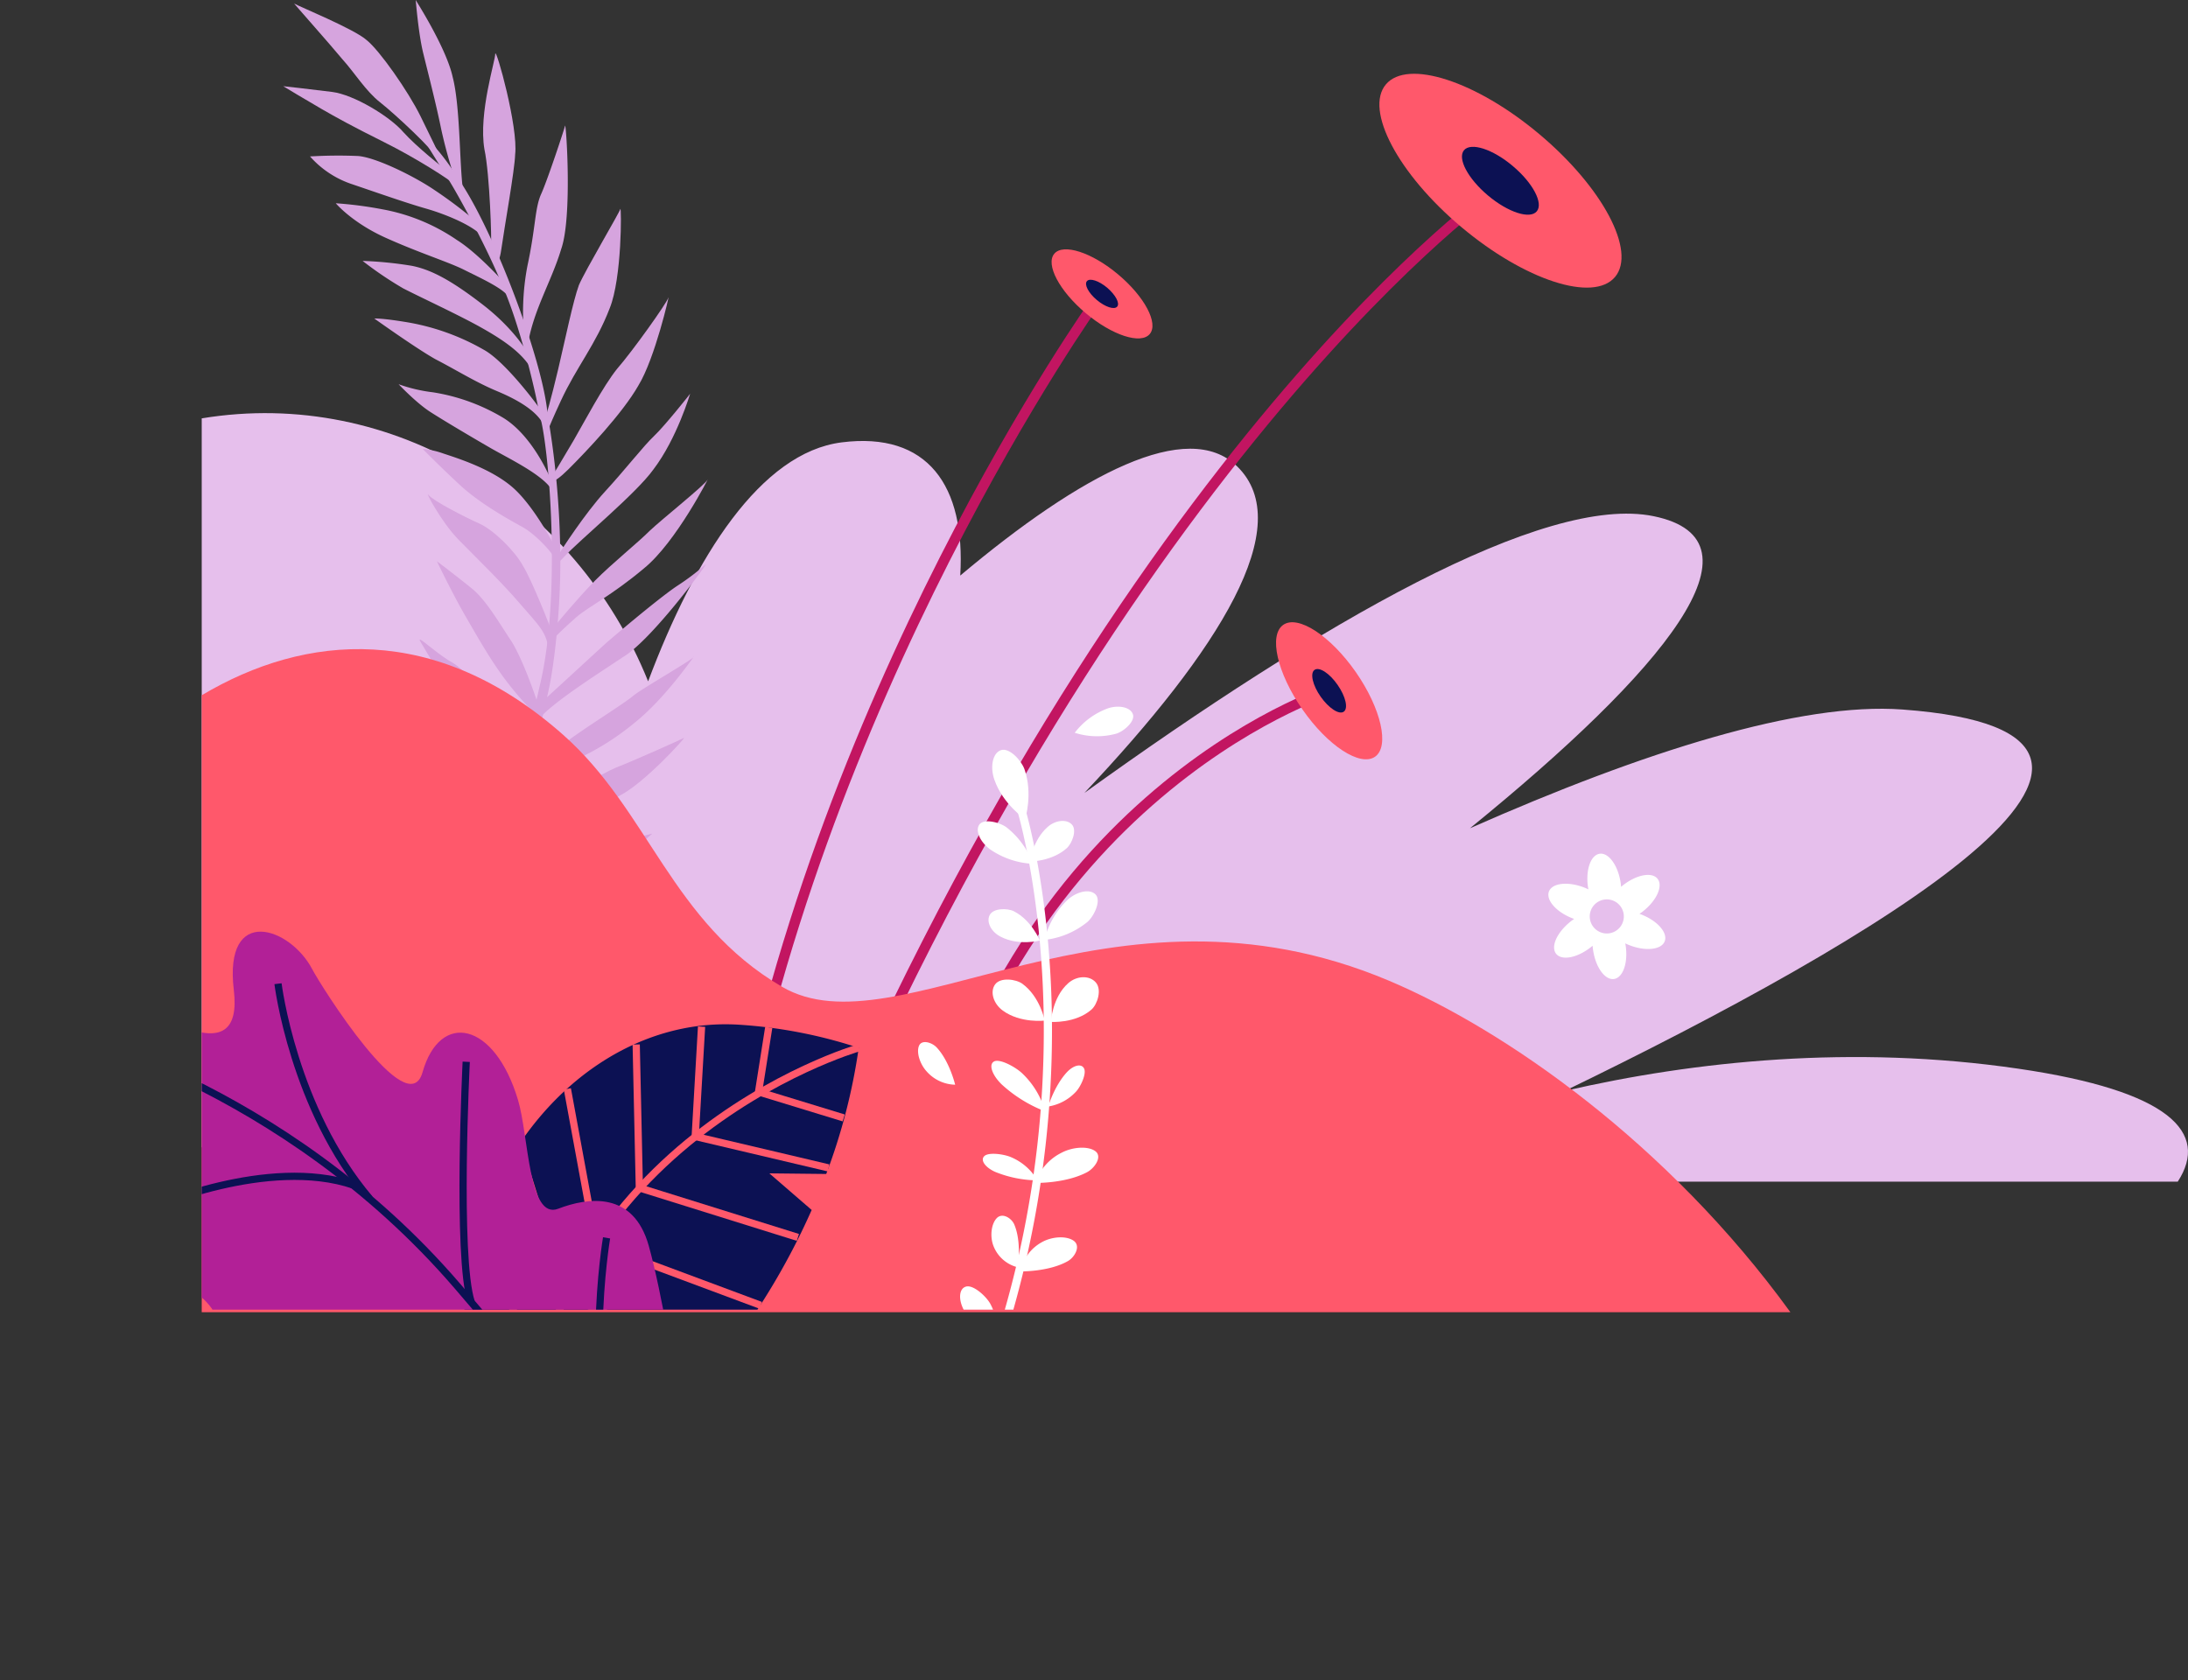 <svg xmlns="http://www.w3.org/2000/svg" xmlns:xlink="http://www.w3.org/1999/xlink" viewBox="0 0 606.01 465.51"><rect x="0" y="0" width="606.01" height="465.51" fill="#333333" stroke="none"/><defs><style>.cls-1,.cls-11,.cls-4,.cls-9{fill:none;}.cls-2{fill:#e6bfec;}.cls-3{fill:#d6a4de;}.cls-4{stroke:#c21561;stroke-width:2.86px;}.cls-11,.cls-4,.cls-9{stroke-miterlimit:10;}.cls-5{fill:#ff586b;}.cls-6{fill:#0c1153;}.cls-7{fill:#fff;}.cls-8{clip-path:url(#clip-path);}.cls-9{stroke:#ff586b;}.cls-11,.cls-9{stroke-width:2px;}.cls-10{fill:#b22097;}.cls-11{stroke:#0c1153;}</style><clipPath id="clip-path"><rect class="cls-1" x="55.87" y="158.81" width="312" height="204"/></clipPath></defs><title>Asset 7</title><g id="Layer_2" data-name="Layer 2"><g id="dizajn"><path class="cls-2" d="M559,296.06c-45.83-6.7-89.62-2.14-125.64,6.17,85-41.17,184-99,93.58-105.67-28.21-2.09-71.57,11.57-119.81,32.9C461,185.67,490.56,149.68,458,143c-30.26-6.21-92,29.4-157.67,76.68,37.43-39.62,59.11-74.19,42.29-90.51-13.71-13.31-43,2-76.66,30.28,1.5-24.89-9-39.92-32.83-36.9-22.44,2.83-40.63,31.64-53.62,66.2C159.46,139,109,107.13,55.87,115.9V317.69q2.41,5.07,4.69,9.67H603.17C612,313.77,601,302.21,559,296.06Z"/><path class="cls-3" d="M88.7,300c.29,0,6.51-18.53,3.92-25.89-1.52-5.14-6.75-9.56-6.74-9.56a39.66,39.66,0,0,0-.61,10.4C86,280.13,89.49,294.6,88.7,300Z"/><path class="cls-3" d="M91.26,297.22A95.2,95.2,0,0,1,101.93,299a65.36,65.36,0,0,1,12,3.68,22.13,22.13,0,0,1,4.64,2.49c0,.05-10.34,3.34-16.06,1.21S91.75,299.41,91.26,297.22Z"/><path class="cls-3" d="M103.52,284.38c.29,0,2.5-18.86,0-24.25-2.51-6.57-10-13.06-11.4-14.58,0,0,2.25,8.39,3.8,16.28C97.67,269.53,100.21,282,103.52,284.38Z"/><path class="cls-3" d="M105.38,283.59s1.74-.33,5.93-1,16.12-2.54,20.51-2.48,12,2.59,14.62,3.52c1,.38-8.76,3-14.6,3.81-4.45.69-10.91,1.56-14.51.61-1.68-.42-8.77-3.62-13-2.13S105.39,283.6,105.38,283.59Z"/><path class="cls-3" d="M112.1,274.16c.17,0,3.38-15,1.93-20.77a36.7,36.7,0,0,0-7.38-15.94c-3.78-4.5-7.3-8.29-7.3-8.3s1.34,8.35,3.07,14.19,2.68,11.7,5.22,17.51A92.2,92.2,0,0,1,112.1,274.16Z"/><path class="cls-3" d="M115.48,270.67c2.12-1.72,4.28-3.15,9.5-4s17.85-4.7,24.35-4.59c6.45.26,16.08,0,16.63-.21.56-.07-15.9,8.43-24.18,9.2a87.2,87.2,0,0,1-17.59-.1c-4-.34-8.1,0-10.7,1.65A25,25,0,0,1,115.48,270.67Z"/><path class="cls-3" d="M123.39,257.27a34.43,34.43,0,0,0,.06-14.81c-1.72-8.69-4.14-16-6-19.27s-7.52-8.56-8.14-9.48.71,8.39,1.32,11.25a62.88,62.88,0,0,0,5.88,13.95C119.9,244.71,123.14,254.45,123.39,257.27Z"/><path class="cls-3" d="M124.36,256.33c2.84-1.39,9.13-2.89,12.94-4s6.82-.36,21.22-6.84a92.3,92.3,0,0,0,22.15-14.55,93,93,0,0,1-9.73,2c-7.43,1.28-18.85,8.28-28.27,12.45a132.15,132.15,0,0,0-15.76,8.39C126.06,254.59,125.21,255.46,124.36,256.33Z"/><path class="cls-3" d="M133.5,242.86c.16,0-.55-16.44-2.69-23.72-1.88-7.34-3.24-13-9.63-16.37a50.52,50.52,0,0,1-9.26-5.88s3.69,8.29,6.89,14.62,7.06,15.22,8.66,18C129.24,232.23,132,243,133.5,242.86Z"/><path class="cls-3" d="M136.91,233.13c3.28-2.77,6.64-5,14.13-9.38,7.1-4.11,15.4-9.37,19.71-11.16,4.3-1.62,18.34-7.93,18.7-8.17.41-.06-10.68,12.24-17.64,15.91s-12.89,7.46-21.56,9.2-13.45,4.64-16,7.68S136.15,233.8,136.91,233.13Z"/><path class="cls-3" d="M140.45,222.84s-.72-7.64-3.79-10.75c-2.91-3.19-8.6-13.47-10.31-16.88-1.44-3.62-9.61-16.77-10.1-17.83-.33-1.18,4.48,3.55,8.91,6.1s9.23,9.52,11.75,15.85c2.71,6.23,5.16,18.8,5,20.78A3.39,3.39,0,0,1,140.45,222.84Z"/><path class="cls-3" d="M144.2,215s6.67-5,12.59-9.43,16.13-10.66,18.83-13c2.71-2.11,16.28-9.87,16.61-10.65s-7.62,11.33-16.67,18.47A72,72,0,0,1,154,212.66c-6.26,2.34-10.15,4.64-11.6,6.64S144.22,215,144.2,215Z"/><path class="cls-3" d="M148.87,194.83c.11-.06-4.27-13.05-7.68-17.87-3.23-4.91-6.71-10.85-10.49-13.92s-9.65-7.55-9.67-7.53,4.42,9.2,7.85,15.11,7.12,12.52,11.54,18.28a85.27,85.27,0,0,0,8.56,9.62C149,197.29,148.92,196.06,148.87,194.83Z"/><path class="cls-3" d="M150.9,193.68c0,.09,11.21-10.28,17-15.56,5.88-5.06,15.59-13.13,19.75-15.87a67.36,67.36,0,0,0,7.85-5.95c.17.24-15.11,21.11-23,25.76-7.69,5.16-21.41,13.74-24.27,18.45C145.43,205.37,151,193.72,150.9,193.68Z"/><path class="cls-3" d="M152.69,174.73c.14-.07-5.38-14.06-7.9-18.08-2.3-4.16-8.14-9.87-12-11.59s-12.81-6.3-14.08-7.92,3.44,7.41,8.28,12.36,11.9,11.74,17,17.7,7.76,8.1,7.9,13.34S152.76,174.73,152.69,174.73Z"/><path class="cls-3" d="M154.24,172.72s5.86-7.12,10.56-11.87S176.63,150.38,180,147c3.36-3.19,15.44-12.8,16-14.16.65-1.17-8.7,17.42-17.73,24.69-8.86,7.44-15.33,10.58-18.62,13.43s-6.5,6.1-6.5,6.1C153.46,175.63,153.86,174.17,154.24,172.72Z"/><path class="cls-3" d="M153.85,151.81c.07,0-5.62-11.21-11.65-16.6s-15.85-8.38-19.4-9.57a22.66,22.66,0,0,0-5.72-1.27s4.9,5,10.45,10.12S141.08,144,144.71,146s9,7.65,9.33,9.7S153.87,151.8,153.85,151.81Z"/><path class="cls-3" d="M155.27,152.74s6.69-10.47,12.32-16.59,10.59-12.55,13.56-15.36,10-11.66,10-11.72-3.64,12.42-10.19,21c-4.8,6.7-20.07,19.21-24.72,24.19C152.53,158.42,155.28,152.74,155.27,152.74Z"/><path class="cls-3" d="M153.11,134.23c.09,0-4.84-12.94-13.6-18.4a54.22,54.22,0,0,0-19.59-7.15,43,43,0,0,1-9.52-2.24s4.86,5.17,8.83,7.71,10.86,6.62,16.52,9.9,16.75,8.44,17.74,13.17S153.14,134.21,153.11,134.23Z"/><path class="cls-3" d="M153.13,131.62s3-4.89,5.79-9.69,8.14-15,12.05-19.82c4.05-4.6,14-18.51,14.17-19.73.36-1-3.73,16.92-8.31,24.39-4.36,7.7-14.53,18.4-19.39,23.23S152.13,133.32,153.13,131.62Z"/><path class="cls-3" d="M150.45,114.63c.15-.13-10-14.22-16.48-17.75a64,64,0,0,0-21.11-7.59c-7.15-1.2-9.22-1.05-9.21-1.06s11.53,8.25,17,11.31c5.6,2.88,11,6.3,17,8.81s12.26,6.06,13.46,10.81S150.5,114.62,150.45,114.63Z"/><path class="cls-3" d="M151.19,115.36s1.4-4.58,3.39-13,4.15-19,5.76-23.38c1.79-4.17,11.41-20.36,11.47-21.1.34-.58.47,19.17-2.95,27.54-3.83,10-9.14,16.16-13.5,25.57s-4.1,9.84-4.07,9.87C151.28,119,151.25,117.2,151.19,115.36Z"/><path class="cls-3" d="M145.92,97.4s-3.61-6.37-12.2-13-14.2-9.69-19.7-10.77a106.2,106.2,0,0,0-13.59-1.35,100.85,100.85,0,0,0,11.26,7.62c5,2.57,15.38,7.36,21.51,10.8s12.29,7.47,14.61,12.8S146,97.36,145.92,97.4Z"/><path class="cls-3" d="M145.36,94.61a68,68,0,0,1,.73-21c2.29-10.55,2-15.91,3.81-19.9s6.71-18.85,6.61-18.94c.34,0,2,25.54-1.08,34.24-2.64,8.82-7.49,16.49-9.18,26.06C145.34,100.05,145.37,94.61,145.36,94.61Z"/><path class="cls-3" d="M139.72,78.4c.05,0-7.35-8.26-13.11-11.87A53.44,53.44,0,0,0,106,58a108.27,108.27,0,0,0-13-1.69s4.46,5.35,13.84,9.57,17.43,6.72,21.67,8.85,10.25,4.84,12.16,7.22S139.75,78.39,139.72,78.4Z"/><path class="cls-3" d="M136,67.25c.19,0-.3-18.73-1.83-25.9-1.7-10.07,3.1-24.74,3-26.48.24-1.66,6.41,20.36,5.51,27.93-.12,4.31-3,20.33-3.83,26.26S136.63,72,136,67.25Z"/><path class="cls-3" d="M131.83,61.32a121.87,121.87,0,0,0-11.5-8.68c-5.66-3.86-16.55-9.21-21.36-9.43a129.93,129.93,0,0,0-13.1.13,26.78,26.78,0,0,0,11.8,7.74c7.92,2.7,15.06,5.2,20.41,6.73s13.93,5,15.89,8.27S131.87,61.3,131.83,61.32Z"/><path class="cls-3" d="M126,49.57a133.91,133.91,0,0,1-3.8-13.79c-1.45-7.13-3.66-15.63-5-21.13S115.16,0,115.13,0s8.48,13.23,10.24,21.31c2.12,8.08,1.86,24.06,2.86,31.28C129.2,58.78,126.06,49.56,126,49.57Z"/><path class="cls-3" d="M122.85,46.56s-7.35-5.75-11.12-9.94C108,32.26,98,26.22,92,25.47s-13.55-1.61-13.55-1.59,7,4.23,10.76,6.39,8.23,4.66,17.11,9.08,18.38,10.49,20,12.08S122.88,46.53,122.85,46.56Z"/><path class="cls-3" d="M121.24,42s-1.32-2.78-4.75-9.76-11.42-18.35-14.94-21.13C98.22,8.08,82.69,1.73,81.51,1c-1-1,10.12,11.51,13.28,15.36,3.38,3.73,6.52,8.89,10.5,12s15.18,13.52,16,15.83S121.25,42,121.24,42Z"/><path class="cls-3" d="M59.51,324.08c.3.39,33.23-22.2,50.56-44.53,9.64-11.25,21.11-29.57,28.69-47.25a209.42,209.42,0,0,0,13.3-41.63c1.5-7,3.47-23.32,3.09-39.07a242.8,242.8,0,0,0-3.5-36.91c-1.16-14.43-15-51.55-25-65.58C121.4,40.48,115.4,35.72,115,35s6.27,9.89,8.31,13.35C125.68,51.62,134.9,68.51,139,78.8c4.58,10.08,9.1,28.3,10.43,36.1,2.53,7.48,6.24,50.1,0,75.35A204.8,204.8,0,0,1,133.94,235c-9,19.65-22.81,39.1-30.9,47.78A156.77,156.77,0,0,1,72,309.8C66,313.71,59.26,322,59.51,324.08Z"/><path class="cls-4" d="M412.15,54.14S302.28,133,214.59,355.06"/><path class="cls-4" d="M303.8,83.12S225.08,193,202.2,328.85"/><path class="cls-4" d="M368.13,191.37S273.69,221.62,252.24,346"/><path class="cls-5" d="M426.39,37.2c17.53,14.74,26.9,32.44,20.92,39.54s-25,.91-42.54-13.82-26.89-32.45-20.92-39.54S408.87,22.46,426.39,37.2Z"/><path class="cls-6" d="M419,46c5.56,4.68,8.53,10.3,6.64,12.55s-7.94.29-13.51-4.39-8.54-10.3-6.64-12.55S413.45,41.3,419,46Z"/><path class="cls-5" d="M309.73,76.06c7.3,6.14,11.2,13.51,8.72,16.47s-10.42.37-17.72-5.76S289.53,73.26,292,70.3,302.44,69.92,309.73,76.06Z"/><path class="cls-6" d="M306.66,79.71c2.32,2,3.56,4.29,2.77,5.23s-3.31.12-5.63-1.82-3.55-4.29-2.76-5.23S304.35,77.77,306.66,79.71Z"/><path class="cls-5" d="M375.54,186.22c7,10.09,9.39,20.58,5.3,23.42s-13.09-3-20.11-13.12-9.39-20.58-5.3-23.42S368.52,176.13,375.54,186.22Z"/><path class="cls-6" d="M370.48,189.74c2.23,3.2,3,6.53,1.69,7.43s-4.16-1-6.39-4.17-3-6.53-1.68-7.43S368.26,186.53,370.48,189.74Z"/><path class="cls-5" d="M55.87,363.52V192.61c28.73-17.11,64.72-20.3,100.07,10.93,23.84,21.07,30,51.86,60.62,69.81,32,18.78,90.82-34.31,168.12-1.67,32.11,13.55,77.29,45.05,111.2,91.84Z"/><path class="cls-7" d="M435,255.3c.32-.26.65-.5,1-.73l-.51-.18c-4.49-1.76-7.39-5.09-6.47-7.44s5.31-2.82,9.8-1.06c.39.15.75.32,1.11.49,0-.18-.07-.36-.09-.54-.72-4.77.71-8.94,3.2-9.32s5.09,3.19,5.82,7.95c.06.41.1.81.13,1.21l.42-.35c3.77-3,8.1-3.86,9.68-1.89s-.21,6-4,9c-.32.26-.65.49-1,.72l.51.19c4.49,1.75,7.39,5.08,6.47,7.43s-5.31,2.82-9.79,1.06c-.39-.15-.76-.31-1.12-.49,0,.18.07.36.09.55.73,4.76-.71,8.93-3.2,9.31s-5.1-3.18-5.81-8c-.07-.41-.11-.81-.14-1.21l-.42.35c-3.77,3-8.09,3.86-9.67,1.89S431.23,258.3,435,255.3Zm10.75,3.25a4.72,4.72,0,1,0-5.39-4A4.73,4.73,0,0,0,445.75,258.55Z"/><g class="cls-8"><path class="cls-6" d="M213.09,325.06l15.75.17a163.6,163.6,0,0,0,9-34.94,132.58,132.58,0,0,0-33.11-6.41c-56.3-3.57-101.4,73.37-60.33,135,23.08-7.39,48.13-28.38,67.41-59.23a193.26,193.26,0,0,0,13-24.45Z"/><path class="cls-9" d="M237.84,290.29s-95.29,27.38-93.44,128.57"/><line class="cls-9" x1="212.92" y1="284.62" x2="209.99" y2="303.17"/><line class="cls-9" x1="194.31" y1="284.42" x2="192.55" y2="314.84"/><line class="cls-9" x1="176.21" y1="289.36" x2="177.08" y2="329.08"/><line class="cls-9" x1="157.14" y1="301.65" x2="165.05" y2="344.61"/><line class="cls-9" x1="143.67" y1="317.69" x2="156.54" y2="359.03"/><line class="cls-9" x1="132.86" y1="340.26" x2="149.1" y2="379.73"/><line class="cls-9" x1="128.6" y1="365.78" x2="145.25" y2="400.29"/><line class="cls-9" x1="233.68" y1="309.7" x2="210.31" y2="302.55"/><line class="cls-9" x1="192.55" y1="314.84" x2="229.48" y2="323.55"/><line class="cls-9" x1="177.08" y1="329.08" x2="220.99" y2="342.8"/><line class="cls-9" x1="165.05" y1="344.61" x2="210.67" y2="361.61"/><line class="cls-9" x1="156.54" y1="359.03" x2="199.69" y2="376.81"/><line class="cls-9" x1="149.1" y1="379.73" x2="185.06" y2="393.08"/><line class="cls-9" x1="145.25" y1="400.29" x2="168.34" y2="406.45"/><path class="cls-10" d="M205,444.16c-4.82-.85-42.41-16.71-65.73,1.14-18.51,14.17-23.81,3.56-24.78-6.81s2.76-20.6-10.34-20.36c-43.1.78-76.46-26.36-50-39.07,14.29-6.87,3.74-23.15-7.17-23.2-23.14-.12-38.72-10.71-26.14-22.51,12.37-11.61,14.58-22.59,5-26.12S-3.63,307,.58,287.76C2.23,280.17,20,272,35.15,277.44c8.62,3.1,32.36,19.92,29.61-3.16-2.84-23.78,15.63-17.45,21.72-5.77,2.27,4.35,26.44,43,30.55,28.54,4.85-17.08,20-14,26.46,7.73,2.95,9.87,2.83,33.26,11.11,30.08s20.83-4.93,25.09,10.27C187.05,371.36,195,442.4,205,444.16Z"/><path class="cls-11" d="M14.45,285S78,299.69,126.64,356.23s65.75,82.21,103.19,108.46"/><path class="cls-11" d="M41.59,334.72s32.63-14.47,56.35-6.39"/><path class="cls-11" d="M77,272.52s4.25,34.67,25.43,59.61"/><path class="cls-11" d="M65.25,390.19s16.69,3.54,79.45-12.35"/><path class="cls-11" d="M129.13,294.15s-2.69,54.09,1.39,66.55"/><path class="cls-11" d="M168,342.93s-7.36,43.76,5.58,68.68"/><path class="cls-7" d="M254.71,425.56a290.51,290.51,0,0,0,29.39-76.09,285.26,285.26,0,0,0,7.27-64.4c-.05-36.82-7.42-61.09-7.49-61.33l-2.17.67c.08.24,7.35,24.25,7.39,60.75A282.58,282.58,0,0,1,281.87,349a288.36,288.36,0,0,1-29.14,75.45Z"/><path class="cls-7" d="M283.93,226.94s2.22-7-.18-13.83c-.87-2.47-4.23-6.09-6.53-5.29s-3.06,4.61-1.8,8.21C277.82,222.86,283.93,226.94,283.93,226.94Z"/><path class="cls-7" d="M286.11,239.31a22.87,22.87,0,0,0-7.35-10.12c-1.92-1.41-6.25-2.47-7.49-.78s.19,4.86,3,6.92A22.86,22.86,0,0,0,286.11,239.31Z"/><path class="cls-7" d="M288,260.57s-2.23-5.6-7.19-8.12c-1.8-.91-5.72-.9-6.71,1.07s.49,4.71,3.1,6C282.13,262.08,288,260.57,288,260.57Z"/><path class="cls-7" d="M285.27,238.68s6,0,10.14-3.66c1.51-1.33,2.93-5,1.49-6.58s-4.53-1.29-6.72.64C286,232.75,285.27,238.68,285.27,238.68Z"/><path class="cls-7" d="M277.09,372a20.31,20.31,0,0,0,11.54.24c2.09-.66,5.19-3.37,4.58-5.32s-3.76-2.69-6.8-1.73A20.24,20.24,0,0,0,277.09,372Z"/><path class="cls-7" d="M289.29,260.39a22.84,22.84,0,0,0,11.92-5c1.84-1.63,3.8-5.81,2.29-7.52s-5.06-1-7.74,1.34A22.78,22.78,0,0,0,289.29,260.39Z"/><path class="cls-7" d="M291.06,283.1s6.83.49,11.26-3.43c1.61-1.41,2.95-5.5,1.17-7.52s-5.27-1.85-7.61.21C291.44,276.27,291.06,283.1,291.06,283.1Z"/><path class="cls-7" d="M289.36,282.74s-1.28-6.62-6.19-10.2c-1.78-1.3-6.07-1.87-7.56.18s-.45,5.37,2.14,7.25C282.67,283.55,289.36,282.74,289.36,282.74Z"/><path class="cls-7" d="M276.2,372.64a18.34,18.34,0,0,0-1.88-11.38c-1.12-2.1-4.68-5.34-6.7-4.85S265.36,360,267,363C270.05,368.81,276.2,372.64,276.2,372.64Z"/><path class="cls-7" d="M287.35,327a15.43,15.43,0,0,0-7.2-6.37c-1.9-.88-6.21-1.5-7.47-.4s.12,3.12,2.88,4.39A32,32,0,0,0,287.35,327Z"/><path class="cls-7" d="M290.32,306.54a13.28,13.28,0,0,0,7.7-4.12c1.28-1.36,2.94-4.9,2.25-6.38s-2.89-1-4.77,1C292,300.82,290.32,306.54,290.32,306.54Z"/><path class="cls-7" d="M281.91,351.09s1.11-7-1-11.89c-.76-1.76-3.35-3.39-4.91-1.66s-1.85,5.36-.73,7.9A9.68,9.68,0,0,0,281.91,351.09Z"/><path class="cls-7" d="M286.72,327.71s8.33.19,14.3-2.94c2.17-1.13,4.34-4.3,2.41-5.81s-6.24-1.28-9.38.37A14.51,14.51,0,0,0,286.72,327.71Z"/><path class="cls-7" d="M282.6,352.22s7.9.16,13.18-2.86c1.92-1.1,3.62-4.16,1.62-5.61s-6-1.22-8.83.37A12,12,0,0,0,282.6,352.22Z"/><path class="cls-7" d="M297.67,203a20.21,20.21,0,0,0,11.54.24c2.09-.66,5.19-3.37,4.58-5.32s-3.77-2.68-6.8-1.73A20.32,20.32,0,0,0,297.67,203Z"/><path class="cls-7" d="M269.42,392.24a15.32,15.32,0,0,0-2.89-9.17c-1.18-1.73-4.59-4.46-6.27-4.16s-1.53,2.75.19,5.26A32,32,0,0,0,269.42,392.24Z"/><path class="cls-7" d="M264.55,300.5S263,294,259.44,290.19c-1.29-1.39-4.14-2.3-4.91-.46s.28,5.12,2.17,7.14A10.82,10.82,0,0,0,264.55,300.5Z"/><path class="cls-7" d="M289.47,307.88a23.06,23.06,0,0,0-6.26-10.44c-1.82-1.79-6.28-4.22-7.87-3.39s-.57,3.77,2.1,6.37A38,38,0,0,0,289.47,307.88Z"/></g></g></g></svg>